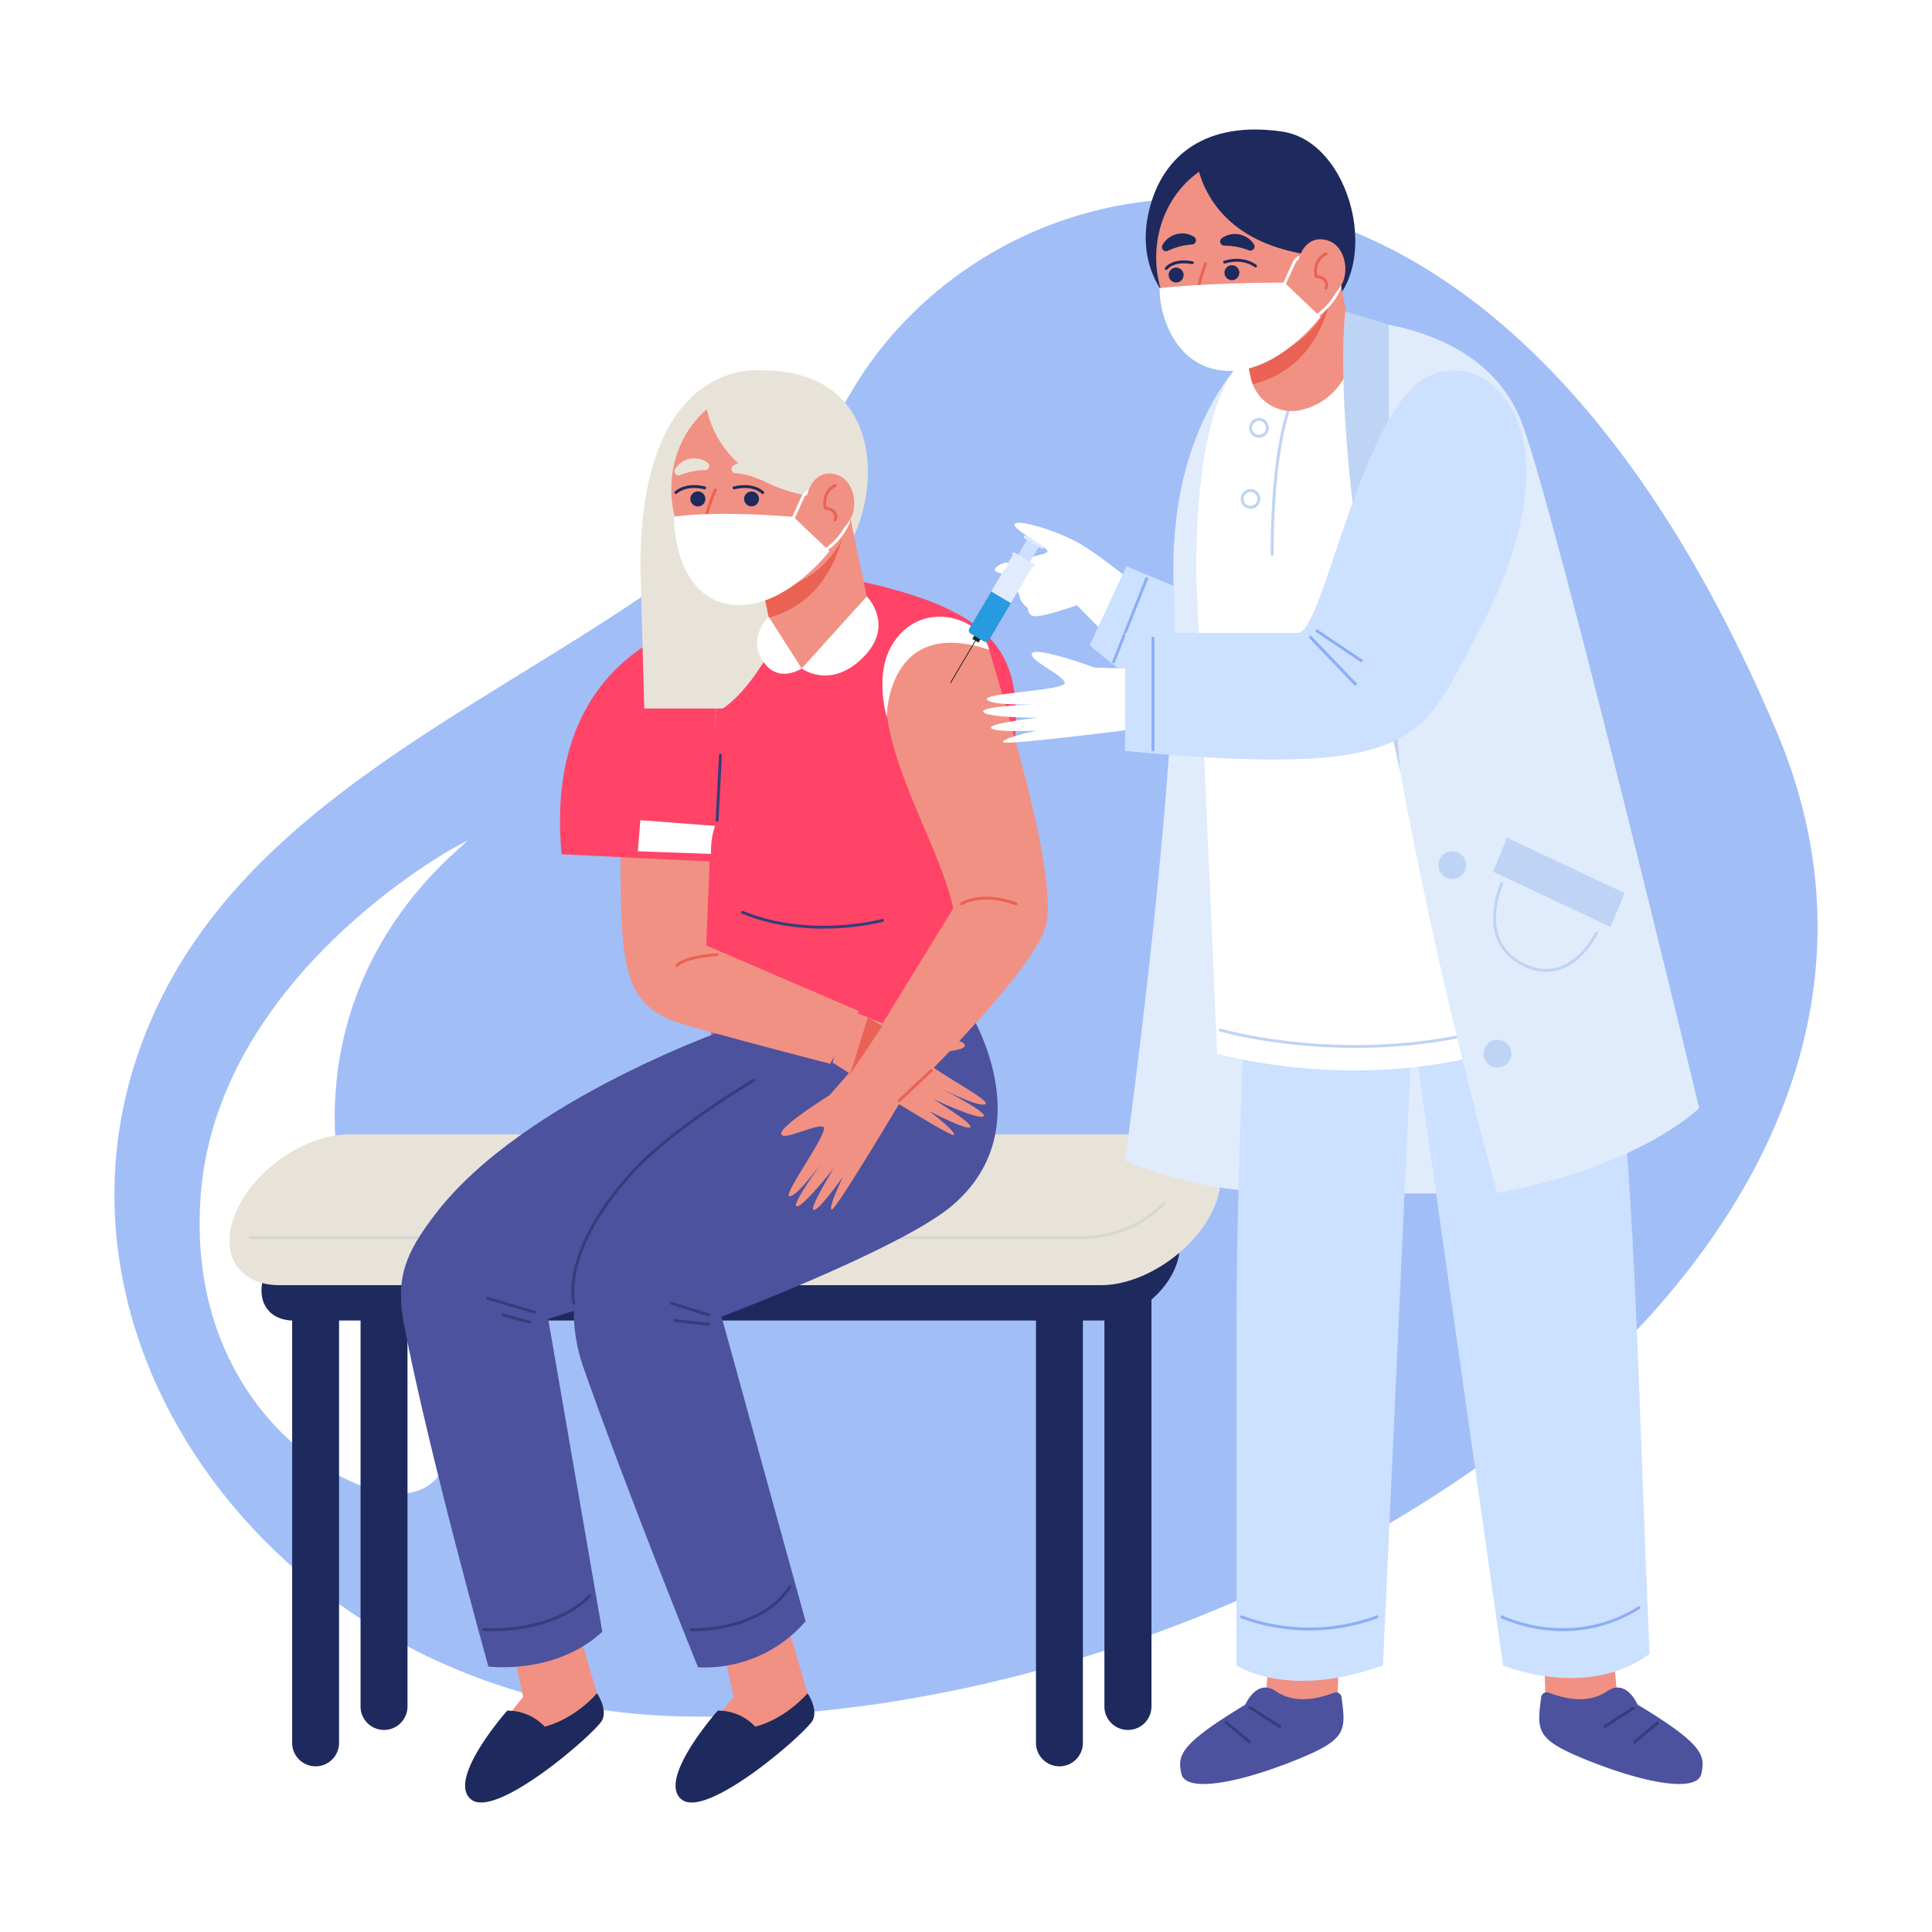 <svg xmlns="http://www.w3.org/2000/svg" xmlns:xlink="http://www.w3.org/1999/xlink" viewBox="0 0 500 500"><defs><style>.cls-1{fill:#f19183;}.cls-2,.cls-4{fill:#fff;}.cls-3{fill:#a1bef7;}.cls-23,.cls-4{stroke:#fff;stroke-miterlimit:10;}.cls-5{fill:#e0ebfc;}.cls-6{fill:#1e2a5d;}.cls-7{fill:#e8e3d9;}.cls-17,.cls-18,.cls-19,.cls-20,.cls-23,.cls-24,.cls-8{fill:none;stroke-width:0.75px;}.cls-8{stroke:#d8d6d2;}.cls-17,.cls-18,.cls-19,.cls-20,.cls-24,.cls-8{stroke-linecap:round;stroke-linejoin:round;}.cls-9{fill:#ff4468;}.cls-10{fill:#4c529d;}.cls-11{clip-path:url(#clip-path);}.cls-12{fill:#ea6254;}.cls-13{fill:#222221;}.cls-14{fill:#222624;}.cls-15{fill:#cce0ff;}.cls-16{fill:#279ae0;}.cls-17{stroke:#8caef4;}.cls-18{stroke:#bed4f4;}.cls-19{stroke:#ea6254;}.cls-20{stroke:#1e2a5d;}.cls-21{clip-path:url(#clip-path-2);}.cls-22{fill:#bed4f4;}.cls-24{stroke:#353d7c;}</style><clipPath id="clip-path"><path class="cls-1" d="M212.06,173.11h0a10.09,10.09,0,0,1-11.94-7.8l-8.34-39.75,25.38-5.33,7.16,34.12A15.85,15.85,0,0,1,212.06,173.11Z"/></clipPath><clipPath id="clip-path-2"><path class="cls-1" d="M336.5,106.15h0a10.79,10.79,0,0,1-12.77-8.34l-8.91-42.49,27.12-5.69,7.65,36.46A16.94,16.94,0,0,1,336.5,106.15Z"/></clipPath></defs><g id="BACKGROUND"><rect class="cls-2" width="500" height="500"/><path class="cls-2" d="M299.73,313.29s6-69.48-39-104C222,179.56,183.22,194,171,207s1.15,28.81,34.82,26.56S290.57,254.58,299.73,313.29Z"/></g><g id="OBJECTS"><path class="cls-3" d="M173.85,444.12C73.46,440.68,2.29,345.52,39.76,262.53q.63-1.39,1.29-2.79C76.65,185.33,182,167.57,220.23,101.59S383.31,8.45,459.8,189.34C518.08,327.16,323.61,449.25,173.85,444.12Z"/><path class="cls-4" d="M117.75,219.83S56.44,253.08,52.41,309.7c-3.47,48.69,29.88,73.09,47.49,76.07s23.41-16.82,3-43.68S73.77,259.8,117.75,219.83Z"/><rect class="cls-5" x="343.06" y="265.54" width="43.32" height="43.32" transform="translate(651.92 -77.52) rotate(90)"/><path class="cls-6" d="M297,315.18l-209.21,0c-7.09,0-15.51,5.9-18.72,13.11l-.15.34c-3.21,7.21,0,13.11,7.06,13.12l209.2,0c7.09,0,15.51-5.9,18.72-13.11l.15-.34C307.22,321.09,304.05,315.19,297,315.18Z"/><path class="cls-6" d="M75.61,337.28H87.75a0,0,0,0,1,0,0V451.05a6.07,6.07,0,0,1-6.07,6.07h0a6.07,6.07,0,0,1-6.07-6.07V337.28A0,0,0,0,1,75.61,337.28Z"/><path class="cls-6" d="M268.11,337.28h12.14a0,0,0,0,1,0,0V451.05a6.07,6.07,0,0,1-6.07,6.07h0a6.07,6.07,0,0,1-6.07-6.07V337.28A0,0,0,0,1,268.11,337.28Z"/><path class="cls-6" d="M99.39,447.71h0a6.08,6.08,0,0,1-6.08-6.08V327.86h12.15V441.63A6.08,6.08,0,0,1,99.39,447.71Z"/><path class="cls-6" d="M291.89,447.71h0a6.07,6.07,0,0,1-6.07-6.08V327.86H298V441.63A6.08,6.08,0,0,1,291.89,447.71Z"/><path class="cls-7" d="M303,293.57l-212.68,0c-11,0-24.06,8.78-29,19.51h0c-5,10.73,0,19.52,10.94,19.52l212.68,0c11,0,24.06-8.78,29-19.51h0C318.92,302.35,314,293.57,303,293.57Z"/><path class="cls-8" d="M64.8,320.31h215a30,30,0,0,0,21.12-8.53l.22-.21"/><path class="cls-1" d="M185.34,418.68l4.55,20.47s-10.65,12.64-13.26,21.38a3.67,3.67,0,0,0,5.28,4.25c8.45-4.53,25.61-14.46,28.45-21.84l-10.31-35.18Z"/><path class="cls-6" d="M185.76,442.71a13.22,13.22,0,0,1,9.7,4.14c8.13-2.14,13.52-8.63,13.52-8.63s2.77,3.92,1.38,6.92-27.21,25.67-33.89,20.61S185.76,442.71,185.76,442.71Z"/><path class="cls-6" d="M301.82,76.71s-7.94-8-4.4-22.41,15-23.06,34.35-20.26S358.7,73.69,340,81.88,301.82,76.71,301.82,76.71Z"/><path class="cls-1" d="M130.85,418.68l4.55,20.47s-10.65,12.64-13.26,21.38a3.67,3.67,0,0,0,5.28,4.25c8.45-4.53,25.61-14.46,28.45-21.84l-10.31-35.18Z"/><path class="cls-9" d="M210.31,148s-24.74,17.53-32,32,6.2,90.2,6.2,90.2,14,21.27,63.17,10.13C259.45,182.76,288.93,161.79,210.31,148Z"/><path class="cls-10" d="M190.35,265.54s-54.74,18.6-77.73,48.72c-7.56,9.91-10.41,16.32-8.06,28.57,6.29,32.69,21.82,88.46,21.82,88.46s17.3,2.29,29.49-9l-14-80.95s40.59-12.89,63.13-19.72,11.17-50.79,11.17-50.79Z"/><path class="cls-10" d="M199.55,273.74S172.26,285,153.9,318.18a43.89,43.89,0,0,0-2.91,35.7c11,31.44,29.66,77.61,29.66,77.61a34.49,34.49,0,0,0,27.83-11.89l-21.74-78.85s46.47-17.57,59.59-28.67C270.67,291.47,250,260.2,250,260.2Z"/><path class="cls-1" d="M186.22,161s-25.63,14.82-25.63,52.46c0,37.14-.42,47,17.44,52s36.83,9.84,36.83,9.84l7.44-13.63-39.54-17Z"/><path class="cls-9" d="M145.34,221.1,185.12,223V159.85S140.17,165.72,145.34,221.1Z"/><path class="cls-7" d="M197.37,95.87s-31.64-4.31-31.64,50.86l1,36.63H187s10.71-5.72,20-32.37C225.32,151,238.78,95.87,197.37,95.87Z"/><path class="cls-1" d="M256,168.18s-11.38-12.83-20.94-3.27c-16.87,16.87,7.59,50.24,11.64,70.17l-30.26,49.28,7.7,9.26s40.57-38,46.2-53C274.15,230.47,264.24,195.85,256,168.18Z"/><path class="cls-2" d="M229.49,185.57s0-26.28,26.54-17.39c-2.11-8.61-18.12-13.53-25.33-1C226.28,174.89,229.49,185.57,229.49,185.57Z"/><path class="cls-1" d="M212.06,173.11h0a10.09,10.09,0,0,1-11.94-7.8l-8.34-39.75,25.38-5.33,7.16,34.12A15.85,15.85,0,0,1,212.06,173.11Z"/><g class="cls-11"><path class="cls-12" d="M219.65,127s1.21,34-29.82,34c-8-32.74-8.29-47.77-8.29-47.77l36-6.72Z"/></g><ellipse class="cls-1" cx="197.37" cy="126.6" rx="23.64" ry="26.15"/><path class="cls-1" d="M329.59,417.49l-2,20.87s-14,8.72-19.23,16.22a3.68,3.68,0,0,0,3.71,5.68c9.43-1.69,28.83-5.82,33.81-12L347,411.65Z"/><path class="cls-10" d="M322.3,441.15s2.89-6.82,7.81-3.5c4.45,3,9.64,2.48,15.14.43a1.46,1.46,0,0,1,1.95,1.18c1.18,9,1.39,11.05-13,16.7-15.31,6-27.47,7.74-28.46,3.07S305,451.6,322.3,441.15Z"/><path class="cls-1" d="M416.51,417.49l2,20.87s14,8.72,19.23,16.22a3.68,3.68,0,0,1-3.71,5.68c-9.43-1.69-28.83-5.82-33.81-12l-1.08-36.65Z"/><path class="cls-2" d="M297.42,154s-11.69-9.47-17.13-12.82-15.8-6.67-17.57-5.73,7.95,5.93,8.37,7.12-10.43,2.31-8.66,7.4a7.17,7.17,0,0,0,1.4,4A4.53,4.53,0,0,0,266,157.3s-.22,2.5,2.71,2.15,10-2.81,10-2.81l8.14,8.3S293.17,162.75,297.42,154Z"/><path class="cls-2" d="M262.25,149s-7.75-.92-3.62-2.36c2.38-.83,11.07-3.23,11.07-3.23l-2.59,5.35Z"/><polygon class="cls-13" points="254 163.39 253.82 163.28 246.08 176.35 246.08 176.35 245.92 177.04 254 163.39"/><rect class="cls-14" x="251.97" y="164.05" width="1.88" height="1.88" transform="translate(-17.93 298.53) rotate(-59.36)"/><rect class="cls-15" x="262.76" y="141.33" width="6.19" height="3.62" transform="translate(7.22 298.95) rotate(-59.37)"/><path class="cls-5" d="M269.94,141.3l-4.43-2.62a.38.38,0,0,0-.52.13h0a.36.36,0,0,0,.13.51l4.43,2.63a.39.39,0,0,0,.52-.13h0A.38.38,0,0,0,269.94,141.3Z"/><path class="cls-5" d="M267.59,146l-5.1-3a.36.36,0,0,0-.51.13h0a.36.36,0,0,0,.13.51l5.1,3a.36.36,0,0,0,.51-.13h0A.36.36,0,0,0,267.59,146Z"/><path class="cls-16" d="M251.21,164l3.41,2a1,1,0,0,0,1.33-.34l5.67-9.58-5.08-3-5.67,9.58A1,1,0,0,0,251.21,164Z"/><rect class="cls-5" x="256.31" y="146.76" width="11.32" height="5.9" transform="translate(-0.34 298.83) rotate(-59.37)"/><path class="cls-2" d="M259.72,145.72c-2.07.73-2.29,1.71-2.29,1.71l1.94.38C260.77,147.13,261.8,145,259.72,145.72Z"/><path class="cls-10" d="M423.8,441.15s-2.89-6.82-7.8-3.5c-4.46,3-9.65,2.48-15.15.43a1.46,1.46,0,0,0-2,1.18c-1.18,9-1.39,11.05,13,16.7,15.31,6,27.48,7.74,28.46,3.07S441.13,451.6,423.8,441.15Z"/><path class="cls-15" d="M291.52,146.55l33.12,13.76c5.54-2.47-4.59-41.81,2.95-61.45,6.91-18,37.75,31.3,28.74,80.13a20.8,20.8,0,0,1-25,16.56C308.73,190.3,282,167,282,167Z"/><path class="cls-5" d="M327.68,87.48s-26,17.48-23.91,65.27c1.89,43-12.61,147.67-12.61,147.67A112.9,112.9,0,0,0,333,308.77C329.05,208.56,327.68,87.48,327.68,87.48Z"/><line class="cls-17" x1="288.19" y1="171.31" x2="296.76" y2="149.74"/><path class="cls-15" d="M324.32,212.26S320,295,320,342.83V431s13.06,9,37.91,0l7.58-165.5L389,431s21.67,9.09,37.92-3c-5.31-118.27-2.9-194.66-34.43-240C366.22,218.58,324.32,212.26,324.32,212.26Z"/><path class="cls-2" d="M327.69,85.66a40.72,40.72,0,0,1-5.5,6.64c-8.14,8.15-12.69,26.58-12.6,56.77L315,272.67S371.56,289.12,416.89,258C406.21,160.23,407.39,81.2,327.69,85.66Z"/><path class="cls-18" d="M315.78,266.58s50.76,14.8,95.79-10.82"/><path class="cls-18" d="M333.94,104.75s-4.72,10.5-4.72,38.7"/><path class="cls-18" d="M328,110.73a2.18,2.18,0,1,0-2.18,2.18A2.19,2.19,0,0,0,328,110.73Z"/><circle class="cls-18" cx="323.64" cy="129.12" r="2.18"/><path class="cls-19" d="M185.15,126.81s-6.05,12.89,0,12.89"/><path class="cls-7" d="M176.08,122.93a17.68,17.68,0,0,1,6.34-1.27,1.07,1.07,0,0,0,.58-2,5.83,5.83,0,0,0-8.23,1.65A1.07,1.07,0,0,0,176.08,122.93Z"/><path class="cls-7" d="M190.3,122.47a17.68,17.68,0,0,1,6.26,1.6,1.07,1.07,0,0,0,1.37-1.51,5.83,5.83,0,0,0-8.13-2.07A1.07,1.07,0,0,0,190.3,122.47Z"/><path class="cls-20" d="M174.92,127.48s2.35-2.44,7.44-1.22"/><path class="cls-6" d="M182.55,129.12a1.94,1.94,0,1,0-1.94,1.94A1.93,1.93,0,0,0,182.55,129.12Z"/><path class="cls-20" d="M197.4,127.48s-2.34-2.44-7.43-1.22"/><circle class="cls-6" cx="194.5" cy="129.12" r="1.93"/><path class="cls-1" d="M336.5,106.15h0a10.79,10.79,0,0,1-12.77-8.34l-8.91-42.49,27.12-5.69,7.65,36.46A16.94,16.94,0,0,1,336.5,106.15Z"/><g class="cls-21"><path class="cls-12" d="M345.7,66.36s1.21,34-29.82,34c-8-32.74-8.3-47.78-8.3-47.78l36-6.71Z"/></g><ellipse class="cls-1" cx="322.86" cy="66.63" rx="23.64" ry="26.15"/><path class="cls-19" d="M312,68.23s-5.27,13.23.79,12.86"/><path class="cls-6" d="M302.27,64.9a17.58,17.58,0,0,1,6.25-1.64,1.07,1.07,0,0,0,.46-2,5.83,5.83,0,0,0-8.12,2.14A1.07,1.07,0,0,0,302.27,64.9Z"/><path class="cls-6" d="M316.86,63.57a17.68,17.68,0,0,1,6.35,1.22,1.07,1.07,0,0,0,1.28-1.59,5.84,5.84,0,0,0-8.25-1.58A1.07,1.07,0,0,0,316.86,63.57Z"/><path class="cls-20" d="M301.82,69.51s1.59-2.44,6.75-1.53"/><path class="cls-6" d="M306.31,71.11a1.93,1.93,0,1,0-1.82,2A1.93,1.93,0,0,0,306.31,71.11Z"/><path class="cls-20" d="M324.93,68.84s-3-2.52-8-1"/><path class="cls-6" d="M320.75,70.5a1.93,1.93,0,1,0-1.81,2A1.94,1.94,0,0,0,320.75,70.5Z"/><path class="cls-5" d="M348.91,82.85S348,164,387.44,308.77c37.15-6.84,52.31-22,52.31-22s-35.93-149.35-45.63-176.64S348.91,82.85,348.91,82.85Z"/><path class="cls-22" d="M348.17,80.55,359.41,84s-.52,75.13,3,115.84C343.3,115.82,348.17,80.55,348.17,80.55Z"/><path class="cls-2" d="M295.88,173.15l-12.58-.39s-14.7-5.35-16.13-3.76,7.26,5.27,8.36,7.53-21,2.7-20.12,4.48,13.69,1.22,13.69,1.22-15.38.45-14.64,2,14.13,1.51,14.13,1.51-12.71,1.41-12.11,2.65,11.83.68,11.83.68-9.23,2-8.72,3,37.53-3.84,37.53-3.84Z"/><path class="cls-15" d="M291.16,163.81h44.73c6.07,0,14.7-48.49,29.57-63.36s47.32,6.5,17,63.36c-14.69,27.52-14.56,37.73-91.29,30.53Z"/><path class="cls-1" d="M225.25,271.36l-10.54,12.06s-12.9,8-12.53,10,8.37-2.37,10.76-1.85-10.51,17.58-8.63,18,9.13-9.69,9.13-9.69-8.87,12-7.27,12.32,9.61-9.85,9.61-9.85-6.53,10.52-5.22,10.8,7.6-8.6,7.6-8.6-4,8.22-2.9,8.46,19.55-30.86,19.55-30.86Z"/><path class="cls-1" d="M219.12,261.08l14.85,6s15.11,1.29,15.71,3.27-8.54,1.67-10.44,3.21,17.32,10.94,15.83,12.15-12.52-4.52-12.52-4.52,13.32,6.68,12,7.71-13-4.44-13-4.44,10.58,6.43,9.54,7.27-10.66-4.23-10.66-4.23,7.29,5.52,6.41,6.23S215.48,275,215.48,275Z"/><path class="cls-7" d="M182.45,102.78s.65,26.71,39.43,26.71C221.88,107.09,209.39,91.79,182.45,102.78Z"/><path class="cls-6" d="M309.5,39.91s.65,26.72,39.43,26.72C348.93,44.22,336.44,28.92,309.5,39.91Z"/><path class="cls-6" d="M131.27,442.71a13.23,13.23,0,0,1,9.7,4.14c8.13-2.14,13.52-8.63,13.52-8.63s2.77,3.92,1.38,6.92S128.66,470.81,122,465.75,131.27,442.71,131.27,442.71Z"/><path class="cls-2" d="M174.43,133.75s8.77-1.72,30.9,0l9.32,8.87s-10.48,14-23.46,14S174.43,142.43,174.43,133.75Z"/><path class="cls-2" d="M198.93,159.6l8.55,13.4s-6.13,4.16-10.11-2S198.93,159.6,198.93,159.6Z"/><path class="cls-23" d="M204.49,135.86l3.31-7.29a2.87,2.87,0,0,1,4.27-1.15l6.34,4.52a2.93,2.93,0,0,1,1,3.61,17.1,17.1,0,0,1-7.62,7.9"/><path class="cls-1" d="M215.54,122.63c-5.61-.85-7.69,6.08-6.8,10.51a13.26,13.26,0,0,0,1.8,5.09c3.13,4.35,9.12-2.07,10.11-5.15,1.27-3.93-.25-9.5-4.81-10.4Z"/><path class="cls-2" d="M300.1,74.57s11.21-1.41,32.32-1.43L341.74,82s-10.48,14-23.45,14S300.1,83.25,300.1,74.57Z"/><path class="cls-23" d="M331.58,75.25,334.89,68a2.87,2.87,0,0,1,4.27-1.15l6.34,4.51a2.94,2.94,0,0,1,1,3.61,17.19,17.19,0,0,1-7.63,7.91"/><path class="cls-1" d="M342.63,62c-5.6-.85-7.69,6.08-6.79,10.52a13.08,13.08,0,0,0,1.79,5.09c3.14,4.35,9.12-2.08,10.11-5.15,1.27-3.93-.25-9.51-4.81-10.4Z"/><path class="cls-2" d="M224.32,154.35,207.48,173s7.45,5.58,15.87-2.84S224.32,154.35,224.32,154.35Z"/><polygon class="cls-2" points="165.73 212.26 189.28 214.07 188.98 221.17 165.07 220.31 165.73 212.26"/><path class="cls-9" d="M189.28,236.11V206.47S177.39,217.82,189.28,236.11Z"/><polygon class="cls-22" points="416.8 239.88 386.38 225.58 390.02 216.81 420.44 231.12 416.8 239.88"/><path class="cls-22" d="M379.44,223.9a3.59,3.59,0,1,0-3.59,3.59A3.59,3.59,0,0,0,379.44,223.9Z"/><path class="cls-22" d="M391.14,272.67a3.59,3.59,0,1,0-3.59,3.59A3.6,3.6,0,0,0,391.14,272.67Z"/><path class="cls-24" d="M148.5,337.28s-3.61-13.37,15.24-34c10.34-11.32,31.42-23.78,31.42-23.78"/><line class="cls-17" x1="298.39" y1="165.17" x2="298.39" y2="194.07"/><line class="cls-24" x1="186.45" y1="195.43" x2="185.59" y2="212.26"/><line class="cls-17" x1="339.17" y1="164.94" x2="350.76" y2="177.04"/><line class="cls-17" x1="340.83" y1="163.28" x2="352.28" y2="170.99"/><path class="cls-18" d="M388.69,228.65s-7.22,15.6,6.5,21.42c11.55,4.91,17.94-8.54,17.94-8.54"/><path class="cls-17" d="M321.33,418.45a50.36,50.36,0,0,0,35,0"/><path class="cls-17" d="M388.74,418.45s17.64,8.84,35.42-2.39"/><path class="cls-24" d="M125.19,421.7s17.36,1.43,27.47-8.69"/><path class="cls-24" d="M178.89,421.77s17.69.78,25.54-11.08"/><path class="cls-24" d="M192.17,236.11c17.51,7.18,36.19,2.1,36.19,2.1"/><line class="cls-24" x1="323.41" y1="441.86" x2="331.19" y2="446.83"/><line class="cls-24" x1="317.27" y1="445.71" x2="323.41" y2="450.82"/><line class="cls-24" x1="422.77" y1="442.04" x2="415.28" y2="446.83"/><line class="cls-24" x1="429.01" y1="445.85" x2="423.06" y2="450.82"/><polygon class="cls-12" points="224.6 263.3 219.99 278.06 228.36 265.54 224.6 263.3"/><path class="cls-19" d="M248.89,233.89s4.86-3.27,14.06,0"/><path class="cls-19" d="M185.59,247.05s-8.05.44-10.42,2.82"/><line class="cls-19" x1="232.68" y1="284.88" x2="241.04" y2="277.01"/><path class="cls-19" d="M216.14,125.67s-3.45,1.32-2.57,5.87c1.91,0,3.23,1.46,2.57,3"/><path class="cls-19" d="M343.17,65.69s-3.44,1.32-2.56,5.87c1.9,0,3.22,1.47,2.56,3"/><line class="cls-24" x1="173.72" y1="337.28" x2="183.47" y2="340.32"/><line class="cls-24" x1="174.67" y1="341.75" x2="183.47" y2="342.71"/><line class="cls-24" x1="126.15" y1="335.97" x2="138.28" y2="339.57"/><line class="cls-24" x1="130.2" y1="340.32" x2="137.23" y2="342.23"/></g></svg>